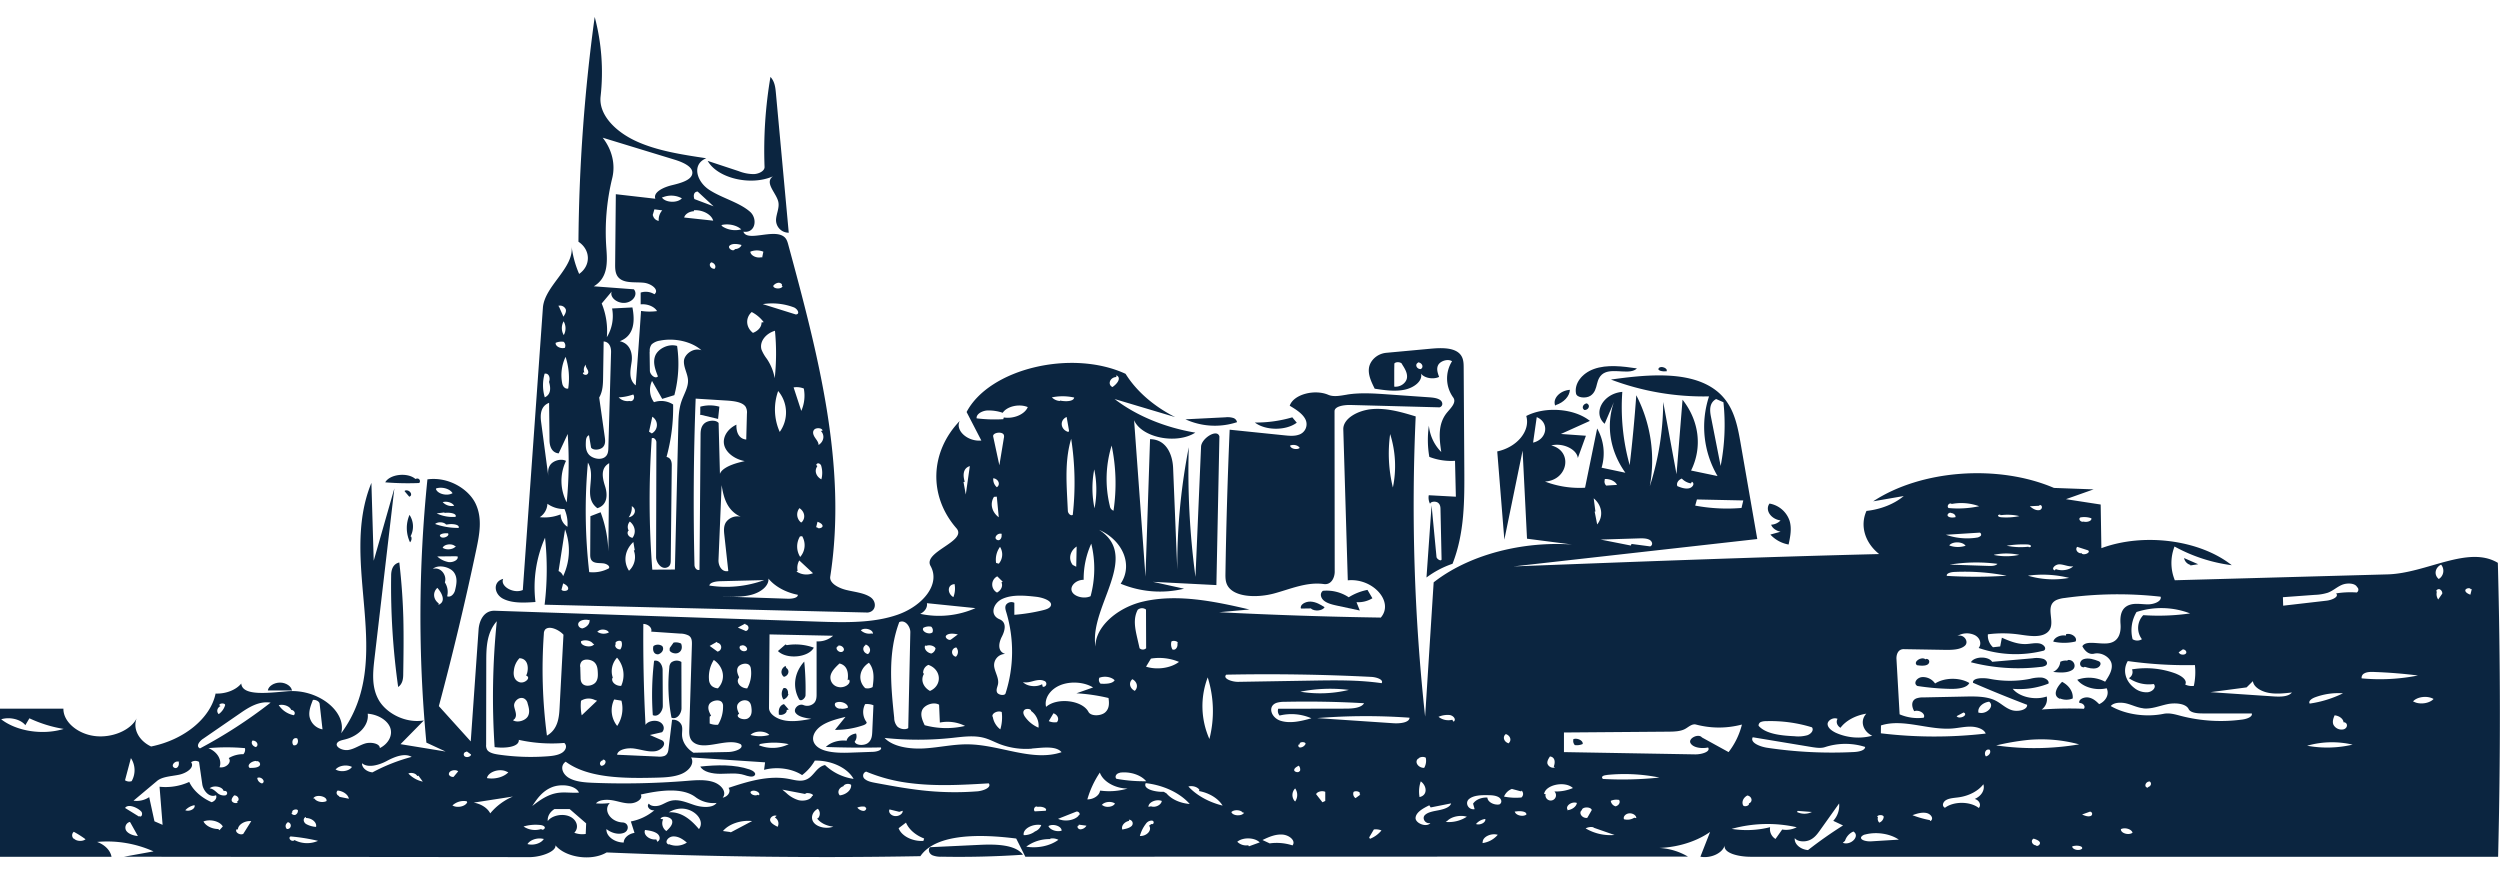 <svg id="Layer_1" data-name="Layer 1" xmlns="http://www.w3.org/2000/svg" viewBox="0 0 1274.96 443.33">
  <defs>
    <style>
      .cls-1 {
        fill: #fff;
      }

      .cls-2 {
        fill: #0b2540;
      }
    </style>
  </defs>
  <title>landscape_3</title>
  <rect class="cls-1" width="1274.96" height="443.33"/>
  <g id="skyline_6">
    <path class="cls-2" d="M851.71,351.11c-1.79.28-4.66-.41-3.71-1.54,1.12-1.61,5.3.27,3.8,1.71Z" transform="translate(-2.08 -161.78)"/>
    <path class="cls-2" d="M811.47,367.62c1.81,0.81.79,3.31-1.33,3.27-1.76-.93-0.69-3.4,1.49-3.43Z" transform="translate(-2.08 -161.78)"/>
    <path class="cls-2" d="M268.7,462.71l10.25-143.95c0.8-11.18,16-20.26,14.63-31.4a51,51,0,0,0,3.85,14.12c6.08-4.26,5.91-12.29-.35-16.42a889.69,889.69,0,0,1,8.29-114.66,110.1,110.1,0,0,1,3,40.61c-1,9.17,7.37,17.8,18.07,22.74s23.42,6.88,35.83,8.74c-7.57,3.07-4.93,11.87,1.49,16.09s15.28,6.35,20.82,11.19c4,3.52,2.8,11.09-3.39,10.16,1.87,5.26,14.67-1.29,20.3,2.28,1.64,1,2.15,2.71,2.57,4.26,15.16,55.87,30.23,112.82,21.43,169.4-0.5,3.24,3.95,5.74,8.2,6.79s9.07,1.45,12.34,3.69,3,7.26-1.39,7.82l-164.82-4a150.11,150.11,0,0,0,.22-34.16,62.36,62.36,0,0,0-4.88,32.78c-5.68.41-11.93,0.72-16.56-1.69s-5.27-8.7.1-10.11c-1.7,3.79,5.32,7.79,10,5.68m57.59-104.43q1.44-18.94,2.71-37.89a28.67,28.67,0,0,0,8.16.08c-1.33-2.31-4.94-3.79-8.35-3.43l0-6a8.29,8.29,0,0,1,7,.84c2.7-2.14-1.47-5.46-5.44-5.87s-8.51.24-11.58-1.62c-2.81-1.71-3-4.74-3-7.4l0.35-36.13,20.15,2.31c-1.21-3.29,4-5.83,8.46-6.9s10-2.57,10.4-6-4.73-5.7-9.12-7.05L309.44,232c4.82,6.19,6.57,13.61,4.87,20.61a115.16,115.16,0,0,0-3,35.72c0.51,6.93,1,15.06-6.4,19.46l20.43,1.53c2.2,2.55-.32,6.48-4.43,6.9s-8-2.86-6.87-5.75l-5.1,6.08a36.88,36.88,0,0,1,2.62,17.19,20.68,20.68,0,0,0,2.68-14.65l10.37-.52c1.21,6.31,1.32,14.28-6.46,17.22,5.44,1.22,6.64,6.42,6.05,10.54s-1.72,8.82,2,11.93m7.17-17.18,0.14,9.78c0,1.86,2.68,4.42,4.1,2.87-1.35-3.44-2.71-7.09-1.36-10.53s6.56-6.33,11.14-5a62.93,62.93,0,0,1-1.4,25.1l-6.2,1.9-5.18-9.14a10.6,10.6,0,0,0,1,10.83,11.27,11.27,0,0,1,9.75,1.17A94.46,94.46,0,0,1,342,394.82c2.25,0.43,2.69,2.57,2.67,4.26l-0.52,48.57c0,1.25-.17,2.7-1.6,3.39-3.17,1.55-5.88-2.42-5.87-5.19l0.15-58.55c0-1.1-1.21-2.67-2.37-2a462.35,462.35,0,0,0,.28,67l11.52-.06L348,379.17c0.1-4.34.21-8.72,1.69-12.92,1.23-3.51,3.42-6.93,3.27-10.55-0.15-3.35-2.31-6.56-2.08-9.9s4.84-6.93,8.93-5.39c-4.92-4.4-13.56-6.42-21.1-4.92a8.11,8.11,0,0,0-4.24,1.86,5,5,0,0,0-1,3.76m44.18,37.23c-0.16,3.1.79,7.21,5,7.6L383,372.77a5.83,5.83,0,0,0-.68-3.56c-1.59-2.37-5.84-2.9-9.46-3.14l-16-1q-1.61,42.39-.61,84.81c0,1.23,1,3,2.56,2.5l0.55-68.6c0-2.1.11-4.36,1.87-6s5.87-2.09,7.33-.28l0.73,28c-1.43-4,5.15-6.77,10.5-8.06l2.09-.51c-5.3-1-9.6-4.38-10.49-8.29s1.68-8.13,6.27-10.3M308.38,423a62.11,62.11,0,0,1,3.95,20L312.76,398c-4.6,2.54-3.41,7.67-2.1,11.76s1.39,9.53-3.92,11.19c-7.76-5.73-.28-15.92-4.84-23.24a274.25,274.25,0,0,0,.67,55.83,17.19,17.19,0,0,0,10-1.9c0.83-1.14-1.1-2.36-2.85-2.56s-3.73,0-5.11-.81-1.54-2.36-1.53-3.69l0.1-19.55,5.19-2m-0.71-58.5,2.84,20.09c0.25,1.77.45,3.71-.93,5.18s-5,1.83-6.06.23l-1.06-6.31c-1.33.64-1.52,2-1.58,3.14-0.11,2.27-.17,4.67,1.42,6.62s5.51,3.07,7.94,1.64c1.85-1.09,2.05-3,2.1-4.77l0.38-13.57,1-35.43c0.06-2.24-.71-5.21-3.78-5.43l-0.28,18.25c-0.05,3.51-.13,7.12-2,10.36M291.1,417.92a209.88,209.88,0,0,0,.5-34.82L287,393c-3.72-.39-4.65-3.92-4.68-6.65l-0.21-19.13c-4.42,1.68-4.55,6.16-4.07,9.77l3.81,28.7c-0.32-2.32-.59-4.79.88-6.86s5.43-3.38,8-2a23.73,23.73,0,0,0,.32,21.08m88.79,7.4c-7.13-3.21-8.78-10.08-9.74-16.13l-1.6,38.24c-0.11,2.61,1.55,6.31,5,5.59l-2-18.22c-0.25-2.25-.47-4.61.81-6.67a7.2,7.2,0,0,1,7.52-2.81M370.77,466l33.07,1.12c2.18,0.07,5.16-.38,5.13-2-6.22-1.22-11.72-4.26-15-8.28,0.35,3.63-3.68,6.86-8.35,8.18s-9.85,1.14-14.85.94m26.5-135.49c-5,1.53-8,5.83-6.81,9.66a20.25,20.25,0,0,0,2.72,4.68,25.77,25.77,0,0,1,4,9.86,119.18,119.18,0,0,0,.12-24.21m1.63,30.73a28,28,0,0,0,.8,20.86,16.94,16.94,0,0,0-.8-20.86m-108.69,70.6-3.3,21.23a4.25,4.25,0,0,1,2.32,2.6,30.48,30.48,0,0,0,1-23.83m-9-13.26a8.58,8.58,0,0,1-3.9,7A21.94,21.94,0,0,0,288,424.09a7.5,7.5,0,0,0,3.46,6.34,18.32,18.32,0,0,0-1.53-9.07,14.27,14.27,0,0,1-8.76-2.73m110.6,39-22.13.55c-2.39.06-5.44,0.51-5.83,2.22a56.55,56.55,0,0,0,28-2.77m-0.24-131.55a18,18,0,0,0-6.13-5.17c-3.32,3-3,7.82.63,10.63,2.69-1,4.48-3.14,4.37-5.31m-99.94,17.58a21.59,21.59,0,0,0-1.65,13.72c0.26,1.21,1.35,2.76,3,2.4a35.05,35.05,0,0,0-1.32-16.12m35.27,98.59-0.72-4.21c-4.4,4.08-5.29,10-2.22,14.66a9.52,9.52,0,0,0,2.45-10.37M356,269.5c-2.4.09-4.59,1.49-5,3.21l14.8,1.6c-0.9-3.18-5.39-5.6-9.85-5.31m50.85,49.48a31.33,31.33,0,0,0-15.72-1.6l16.84,5.27c2.35-.09,1-2.87-1.12-3.68m0,40.86,3.92,12A19.13,19.13,0,0,0,412,359.91a10,10,0,0,0-5.17-.57m-124.68-3c0.59-1.69,0-4.36-2.32-4a21.6,21.6,0,0,0,.08,12.08c3.34-1.54,3-5.1,2.16-7.92m126.19,96.72a9,9,0,0,0,8.44.88l-7-6.49a7.38,7.38,0,0,0-.84,5.25m1.2-17.52a9.92,9.92,0,0,0,.11,10.47,9.07,9.07,0,0,0,1-10.58m10.35-53.78c0.15-1.38-3.05-1.75-4.15-.61s-0.56,2.71.27,4,1.94,2.5,1.88,3.88c2.75-1.74,3.29-5,1.18-7.18M356.18,263.29L366,267l-8.13-7.53c-2.19.12-2.24,2.44-1.6,4M334.49,382.82a4.9,4.9,0,0,0,.25-8.51l-1.66,7.62m6.54-119.48c1.73,2.75,8,3,10.2.47a11.36,11.36,0,0,0-9.74-.52M322.78,432.17c-1.41,1.28-.33,3.53,1.87,3.9,1.94-2.62,1.37-6.1-1.37-8.31a4.14,4.14,0,0,0-.8,4.18m88.69-4.07c1.83-2.16,1.22-5.24-1.38-6.94a5.16,5.16,0,0,0,.87,7.35m8.21-28.67c-1.59,2.18-.64,5.17,2.1,6.63a12.82,12.82,0,0,0,0-6.58,1.93,1.93,0,0,0-1.42-1.58c-0.88-.17-1.68,1-0.79,1.13m-48.19-121.9a12.15,12.15,0,0,0,9.54,1.45c-2.31-2.16-6.6-3.09-10.17-2.19m20.83,16.57,0.61-3a8.79,8.79,0,0,0-6.64,0c0.09,1.93,3.14,3.45,5.65,2.82m-67.3,73.31c2,0.63,3-1.92,1.93-3.31a25.9,25.9,0,0,1-7.43,1.47,6.19,6.19,0,0,0,5.58,1.82m11.9-94.64a3.6,3.6,0,0,0,2.94,2.82,7.3,7.3,0,0,1,1.8-5.38l-4-.51-0.88,3m41.9,17.28c1.62,0,3.14-1,3.4-2.11-2-.55-4.58-0.9-6,0.28s1.61,3.36,2.57,2m-86.59,50a2.64,2.64,0,0,0-.66-2.89,7.42,7.42,0,0,0-4.08.51c-0.34,1.76,2.71,3.31,4.87,2.48m-3.21-21,2.28,5.2c0.76-1.17,1.55-2.44,1.22-3.72a3.15,3.15,0,0,0-3.9-1.77M400.7,307.61c0.73-.68-0.49-1.72-1.66-1.63a3.78,3.78,0,0,0-2.62,1.59c0.15,1.71,4.49,1.78,4.75.08m-111.57,25a7.08,7.08,0,0,0-.08-7,7,7,0,0,0,.06,7m34.69,87.2a8.54,8.54,0,0,1-1.57,5.74c3.17-.51,4.32-4,1.79-5.53m-36,42.09c-0.42,1.21,2.85,1.36,3.28.15s-1-2.34-2.49-3l-0.77,2.9M299.6,351.75c-0.93.58,0.92,1.63,1.85,1s0.71-1.67.25-2.49-1.1-1.7-.75-2.56a3.55,3.55,0,0,0-.85,4m64.84-56.19c-1.77.92-.61,3.42,1.57,3.36,1-1.17.06-3-1.78-3.33m54.1,135.12c0.3,1,2.74.44,2.75-.58s-1.33-1.75-2.58-2.21l-0.72,2.86Z" transform="translate(-2.08 -161.78)"/>
    <path class="cls-2" d="M208.56,412c2.24-.93,4.56,2.28,2.24,3.1l-2.38-2.8Z" transform="translate(-2.08 -161.78)"/>
    <path class="cls-2" d="M689.13,363c6.7-1.05,13.66-.58,20.49-0.1l21.1,1.48c2,0.14,4.25.34,5.76,1.36s1.64,3.17-.24,3.78L691,368.32c-3.53-.1-8.33.64-8.33,3.2l0.09,81.85c0,2.86-1.67,6.81-5.53,6.27-8.74-1.21-17.09,2.56-25.43,4.81s-20,2.06-23.58-3.83c-1.22-2-1.21-4.26-1.18-6.44q0.57-36.64,2.15-73.26l27.92,2.87c2.39,0.25,4.94.48,7.14-.25a5.61,5.61,0,0,0,3.57-7.91c-1.43-2.87-4.74-5-8-6.93,1.91-5.77,12.63-8.59,19.67-5.57,2.84,1.22,6.41.4,9.63-.11M660,389c0.14,1.59,3.45,2.41,4.9,1.22-0.66-1.29-3-1.94-4.7-1.27Z" transform="translate(-2.08 -161.78)"/>
    <path class="cls-2" d="M804.35,538.77c2.15-.83,5.19.69,4.88,2.44a7.49,7.49,0,0,1-4,.56,3,3,0,0,1-.73-2.89Z" transform="translate(-2.08 -161.78)"/>
    <path class="cls-2" d="M744.18,396.78a30.8,30.8,0,0,1-13.17-2,51,51,0,0,1-.22-15.91,22.13,22.13,0,0,0,6.31,13.42c-1-6.83-1.9-14.21,2.94-20.11,2-2.4,4.93-5.15,3.19-7.65A16.53,16.53,0,0,1,742.6,346c-2.17-1.39-5.89-.12-7,1.83S735.28,352,736,354c-3,1.43-7.52.61-9.22-1.67,0.93,3.67-3.44,7.16-8.38,8.19s-10.21.26-15.24-.51c-1.7-3.41-3.43-7-2.93-10.57s3.93-7.28,8.89-7.74l22.41-2.07c5.18-.48,11.34-0.7,14.64,2.24,2.23,2,2.35,4.75,2.36,7.3l0.32,51.52c0.1,16.33.16,32.91-6,48.61a47.56,47.56,0,0,0-13.29,7l2.6-36.8,2.51,26.28c0.11,1.14,2.39,2.45,2.59,1.31l-0.55-25.47c0-1.23-.12-2.59-1.31-3.47s-3.82-.62-4,0.6a6.85,6.85,0,0,1-.67-4.41l13.82,0.75-0.43-18.28m-31-46.16,0,8.32c3.27,0.34,6.12-2,6.48-4.41s-1-4.7-2.42-6.88c-0.24-1.27-3.12-1.64-4-.5l-0.06,3.48m12.18-3.92c-1.81.81-.79,3.31,1.33,3.27,1.76-.93.69-3.4-1.49-3.43Z" transform="translate(-2.08 -161.78)"/>
    <path class="cls-2" d="M403.08,502.41c1.94,1.24,1.21,4-1.22,4.57-2-1.57-1.57-4.38.82-5.61Z" transform="translate(-2.08 -161.78)"/>
    <path class="cls-2" d="M378.8,249.06a21.14,21.14,0,0,0,7.79,1.51c2.71-.15,5.48-1.68,5.4-3.65A224.13,224.13,0,0,1,395,201c2.18,2.37,2.51,5.36,2.77,8.2l1.95,21.15,4.61,50.11a6.43,6.43,0,0,1-6.48-6.75c0.19-3.07,1.87-6.13,1.12-9.16-1.12-4.52-7.16-9.58-2.72-12.84-11.31,5-28.23,1-33.27-7.88Z" transform="translate(-2.08 -161.78)"/>
    <path class="cls-2" d="M404.21,515.65a4,4,0,0,1-2.59,2.87,5.2,5.2,0,0,1,0-5.77c1.71-.61,2.62,1.52,2.28,2.88Z" transform="translate(-2.08 -161.78)"/>
    <path class="cls-2" d="M207.72,505.39c0,2.4-.23,5.07-2.58,6.75a367.46,367.46,0,0,1-3.58-56.83c0-2.62.72-5.88,4.16-6.68q1.65,14.05,2.05,28.16C208,486.33,207.88,495.86,207.72,505.39Z" transform="translate(-2.08 -161.78)"/>
    <path class="cls-2" d="M337.63,495.48c-2.41,0-2.79-2.5-2.3-4.22a3.89,3.89,0,0,1,4.48,0c1.11,1.48.07,3.59-2.09,4.22Z" transform="translate(-2.08 -161.78)"/>
    <path class="cls-2" d="M805.83,362.49c-1-5,2.89-10.27,9.11-12.52,6.68-2.41,14.63-1.39,21.94-.31-3.3,3.4-11.35,0-16.26,2.13-2.63,1.15-3.55,3.56-4.09,5.75s-1.08,4.59-3.35,6.08S806.27,364.69,805.83,362.49Z" transform="translate(-2.08 -161.78)"/>
    <path class="cls-2" d="M1119.18,449.87a4.47,4.47,0,0,1-3.26-3.49l7.2,3.15-4,.62v-0.28Z" transform="translate(-2.08 -161.78)"/>
    <path class="cls-2" d="M523.76,597.68c-13.82.92-27.72,1.26-41.59,1a11.15,11.15,0,0,1-4.52-.7c-1.8-.86-2.4-2.8-1.29-4.14l26-1.23C510.33,592.26,520.07,592.58,523.76,597.68Z" transform="translate(-2.08 -161.78)"/>
    <path class="cls-2" d="M984.54,497.78c1.79,0.14,1.89,2.26.41,3s-3.47.51-5.23,0.25c-2.22-1.65,2.2-4.7,4.36-3Z" transform="translate(-2.08 -161.78)"/>
    <path class="cls-2" d="M689.91,466.38a28.11,28.11,0,0,1,9.56-3.77l2.52,4.27a14,14,0,0,1-8.12,2l1.7,4.26-11.1-2.38c-2.53-.54-5.19-1.13-7-2.5s-2.52-3.78-.72-5.18A20.4,20.4,0,0,1,689.91,466.38Z" transform="translate(-2.08 -161.78)"/>
    <path class="cls-2" d="M403.27,523.86c0.4,1.51-2.07,3-4,2.38-0.23-2,0-4.64,2.62-5.4l2.44,2.82Z" transform="translate(-2.08 -161.78)"/>
    <path class="cls-2" d="M910.13,427.19c-5-.69-8.05-5.35-5.63-8.6a13.17,13.17,0,0,1,10.25,8.82c1.18,4,.34,8.06-0.51,12.07a16.72,16.72,0,0,1-9.31-5.08l5.22-1.45c-2.33-.46-4.24-1.88-4.81-3.58A7.09,7.09,0,0,0,910.13,427.19Z" transform="translate(-2.08 -161.78)"/>
    <path class="cls-2" d="M343.45,492.5l2.13-3a5.89,5.89,0,0,1,3.86.51c0.66,1.65.52,3.73-1.43,4.7s-5.4-.64-4.21-2.13Z" transform="translate(-2.08 -161.78)"/>
    <path class="cls-2" d="M1007.22,499.52c1.71-3.07,8.88-3.22,10.83-.23l20.76-1.8a12.25,12.25,0,0,1,5.38.33c1.61,0.63,2.5,2.37,1.23,3.32a5.38,5.38,0,0,1-2.51.74A96.42,96.42,0,0,1,1007.22,499.52Z" transform="translate(-2.08 -161.78)"/>
    <path class="cls-2" d="M150.21,513.89l-11.54,0c0.32-2.2,3.17-4,6.22-4s5.85,1.91,6.1,4.11Z" transform="translate(-2.08 -161.78)"/>
    <path class="cls-2" d="M344.53,527.79a88.36,88.36,0,0,1-1.11-25.59,3.93,3.93,0,0,1,.9-2.5,4.55,4.55,0,0,1,5.26-.33L349.64,523C349.64,525.43,347.52,528.93,344.53,527.79Z" transform="translate(-2.08 -161.78)"/>
    <path class="cls-2" d="M1064.79,502.11c-2.66-.12-2.45-3.45,0-4.21s5.22,0.16,7.57,1.07c1.82,0.75.86,3-1.1,3.54s-4.12-.09-6-0.68Z" transform="translate(-2.08 -161.78)"/>
    <path class="cls-2" d="M340,503.29l0.1,18.54c0,2.43-2.22,5.91-5.1,4.66a147,147,0,0,1,.66-27.71C338.44,498.12,339.95,501.13,340,503.29Z" transform="translate(-2.08 -161.78)"/>
    <path class="cls-2" d="M1055.77,485.19c2.81-.72,6,1.77,4.8,3.75a25.45,25.45,0,0,1-11.34.06c0.41-2.08,3.63-3.62,6.43-3.07Z" transform="translate(-2.08 -161.78)"/>
    <path class="cls-2" d="M386.93,557.23c-1.07,1.18-3.52.35-5.29-.22-3.74-1.2-8-.62-12.11-0.6s-8.85-.93-10.3-3.7c8.47-.9,17.48-1.13,25.23,1.51C386.12,554.79,387.95,556.12,386.93,557.23Z" transform="translate(-2.08 -161.78)"/>
    <path class="cls-2" d="M670.7,472.06l-5.15.08c-0.77-1.91,2.28-3.71,5-3.55s5,1.55,7.06,2.87c-1.11,1.89-5.27,2.26-7,.63Z" transform="translate(-2.08 -161.78)"/>
    <path class="cls-2" d="M1006.4,510.1c-1.2,2.54-5.79,3.05-9.49,3a130,130,0,0,1-17-1.48c-2.27-1.26-.42-4.28,2.41-4.53a7.43,7.43,0,0,1,6.62,3.27C993.68,507.27,1001.53,507.16,1006.4,510.1Z" transform="translate(-2.08 -161.78)"/>
    <path class="cls-2" d="M795.23,368.7c-1.53-3.56,2.35-7.78,7.47-8.12-0.15,3.3-3.08,6.46-7.24,7.8Z" transform="translate(-2.08 -161.78)"/>
    <path class="cls-2" d="M663.41,377.35c-5.55,4.14-15.9,4.09-21.38-.09a65.56,65.56,0,0,0,19.1-2.65Z" transform="translate(-2.08 -161.78)"/>
    <path class="cls-2" d="M211.8,435.46a2.85,2.85,0,0,1-.61,2.9,17,17,0,0,1-.27-14,10.74,10.74,0,0,1,.5,11Z" transform="translate(-2.08 -161.78)"/>
    <path class="cls-2" d="M412.23,499.17a142.32,142.32,0,0,1,.66,17.14c0,1.44-2.13,3.4-3.21,2.19C406.11,512.27,407.1,504.78,412.23,499.17Z" transform="translate(-2.08 -161.78)"/>
    <path class="cls-2" d="M359.21,372.7v-3.51a18.12,18.12,0,0,1,9.74,0l-0.66,6.24L359,373.21Z" transform="translate(-2.08 -161.78)"/>
    <path class="cls-2" d="M627,374.6a10,10,0,0,1,4,.33,2.81,2.81,0,0,1,1.94,2.15,36.11,36.11,0,0,1-26.31-1.46Z" transform="translate(-2.08 -161.78)"/>
    <path class="cls-2" d="M1056.35,498.44c3.26-.74,5.07,3.36,2.56,5s-6.41,1.41-9.78,1a6.12,6.12,0,0,0,3.66-5.15,6.18,6.18,0,0,1,3.88-.53Z" transform="translate(-2.08 -161.78)"/>
    <path class="cls-2" d="M403.3,490.8a27.5,27.5,0,0,1,13.81,1.27c-2.72,5.07-13.88,6.13-18.3,1.73l3.89-3.38Z" transform="translate(-2.08 -161.78)"/>
    <path class="cls-2" d="M214.33,405.93a1.36,1.36,0,0,1,1.54,2.18,140.73,140.73,0,0,1-17.33-.35c2.36-4.19,11.4-5.2,15.39-1.72Z" transform="translate(-2.08 -161.78)"/>
    <path class="cls-2" d="M1052.66,518.19c-4.06-1.55-1.73-6,1.06-8.68,3.64,1.9,5.76,5.24,5.4,8.48a8.55,8.55,0,0,1-6.46,0v0.22Z" transform="translate(-2.08 -161.78)"/>
    <path class="cls-2" d="M823.62,355.35c17.9-2.54,38.88-4.49,52.21,4.54,9.81,6.64,12,17.13,13.73,26.79l8.7,50L773.91,450.65c62.15-2.39,124.3-4.78,186.51-6.31-7.3-5.79-9.87-14.51-6.46-22,7.31-.8,14.19-3.54,19-7.59l-15.58,2.69c24.5-16.11,63.71-19,92.19-6.83l20.21,0.74-14.11,5,17.72,2.73,0.36,22.26c21.53-8,50.17-4.27,66.49,8.69a82.27,82.27,0,0,1-29.19-9.54,23.29,23.29,0,0,0,.15,17.21l108.57-3c19.75-.55,40.95-15,56.17-5.88q2,74.94.14,149.9l-381.29,0c-6,0-14.24-1.85-13.1-6.1-0.74,4.06-7,7.1-12.43,6.06l4.95-12.63c-7.82,5.51-18.84,8.54-29.73,8.19a32.26,32.26,0,0,1,18.41,4.38l-337.9.08-4.66-9.28c-17.82-2.26-40.79-2.78-48.88,9q-80,1.46-160-1.91c-8.49,5.05-23.39,2.13-27.22-5.34,4.5,3.73-5.23,7.74-12.06,7.73l-206.88-.2,15.09-2.73a57.79,57.79,0,0,0-28.8-4.82c4,1.44,6.84,4.39,7.37,7.6H2.08V523.19l32.34,0c-0.12,6.55,7,12.78,15.85,13.94s18.52-2.9,21.54-9.07c-2.17,5.26,1,11.44,7.33,14.42,16.85-3.39,30.3-14.41,32.89-27,5.21,0.22,10.48-1.85,13.09-5.13,0.51,6.7,14.51,4.68,23.7,3.95,15.47-1.22,30.17,10.33,27.26,21.42,28.16-38.05-1.58-86.28,15.41-127.67l1.18,39.7,10.53-36.9-10.12,86.64c-0.83,7.14-1.61,14.59,2.11,21.22s13.43,12.09,23.05,10.48l-11.9,12.1,23,3.76-9.81-4.55a685.55,685.55,0,0,1,.53-134.25c10.68-1.48,21,4.91,24.56,12.37s2,15.62.36,23.42q-8.45,40.06-19.09,79.85l16.26,18,4-57.08c0.3-4.2,2.5-9.76,8.3-9.56l164.63,5.54c13.92,0.47,28.52.84,41-3.6s21.82-15.41,16.56-24.78c-4.06-7.25,19-12.61,13.21-19.22-14.28-16.34-13.58-38.89,1.7-54.75-2.52,4.79,4,10.7,11,10l-7.52-14.54c11.6-22.09,53.61-32.18,81.08-19.47,5.5,8.82,14.34,16.53,25.29,22.07l-30.89-9.22c11,8.46,25.53,14.5,41.16,17.13-9.61,6.16-27.4,2.56-31.22-6.33l5.81,79.78,2.33-70.12c8.65,0.11,11.5,8.38,11.76,14.66l2.12,51.86a314.81,314.81,0,0,1,5.87-62.41A403.27,403.27,0,0,0,611.75,456l2.85-66.43c0.18-4.25,8.29-9.38,9.36-5.19l-1.54,75.78-32.33-1.65,15.85,3.5a52.16,52.16,0,0,1-32.35-2.55c6.38-9.39,1.3-22-11-27.48,24.46,15.65-13.65,46.79,1.61,67.7-10-11.24,3.4-27.13,21-31.15s36.52,0,54.08,4.08L623.83,474q41.16,2.1,82.43,2.74c6.92-8-4-20.27-16.83-19l-2.29-77c-0.16-5.51,7.46-9.8,15-10.35s14.92,1.63,21.92,3.76a997.14,997.14,0,0,0,4.81,153.09l4.35-68.47c20.67-16.23,54.06-23.28,83.5-17.64l-35.89-4.62-2.25-44.91L769.27,437l-3.62-45c10.18-2.18,17-10.54,14.8-18.07,9.66-5,24.46-3.91,32.45,2.5l-14.79,6.67L810.87,384l-4.12,11.38c-0.48-4.51-7.68-7.92-13.56-6.43,11.21,2.83,8.63,17.69-3.19,18.42a49.49,49.49,0,0,0,20.43,3.14l6.17-30.21a25.57,25.57,0,0,1,2.26,20L831,402.87c-7.84-11-10-24.06-5.84-36.06l-4.73,11.09c-6.29-5.49-.79-15.45,9-16.27A110,110,0,0,0,833.19,399q2.1-17.8,3.36-35.65a72.31,72.31,0,0,1,6.9,46.42,141.36,141.36,0,0,0,6.83-43l6.8,36.85,3.07-38c8.53,10.83,10.16,24.38,4.35,36.12L878,404.56a49.64,49.64,0,0,1-4.34-40.63,134,134,0,0,1-50-8.57M1076.35,512.8c-5.53,1.3-12.15-.63-14.9-4.35a17.55,17.55,0,0,1,14.21,1c1.91-2.86,3.88-5.94,3.31-9.09s-4.86-6.16-9-5.2c-2.8.64-4.93-1.81-5.92-3.82,2-3.37,9.27-.54,14.09-1.66s5.66-5.83,5.38-9.54,0-8.33,4.63-9.89c2.89-1,6.27-.24,9.46-0.26s7-1.64,6.37-3.9a196.24,196.24,0,0,0-49,.66,14.4,14.4,0,0,0-4.09,1c-6.93,3.28.82,12.53-5,16.79-3.53,2.59-9.41,1.47-14.33.79a59.31,59.31,0,0,0-15.69-.06,8.06,8.06,0,0,0,2.6,6.6l3.68-.41L1023,487c3.83,1.68,8,3.43,12.45,3.23,2.24-.1,4.49-0.69,6.67-0.3s3.93,2.47,2.36,3.63a57.94,57.94,0,0,1-33.31-1.32c1.61-2.09.79-5-1.83-6.47a9.37,9.37,0,0,0-9.08.38c3.22-1.27,6.18,2.86,3.88,4.93s-6.51,2.18-10.17,2.12l-21-.36c-3-.05-3.85,2.9-3.72,5.06l1.6,28.18a23.63,23.63,0,0,0,12.28,1.72c1.21-1.92-2.26-4.29-4.83-3.31-1.28-2.23-1.76-5.37,1.14-6.55a10.14,10.14,0,0,1,3.55-.49l21.28-.44c5.29-.11,11-0.14,15.37,2,2.94,1.44,5,3.75,8.23,4.87s8.29-.09,8-2.66q-14-5.34-27.59-11.24c-0.35-2.56,5.11-2.65,8.54-2a53.59,53.59,0,0,0,20.57,0,18.55,18.55,0,0,1,6-.64c2,0.26,3.89,1.64,3.38,3.06a40.18,40.18,0,0,1-18.24,2.65c3.32,4.19,11.33,6,17.34,3.93a6.54,6.54,0,0,1-2.56,6.65,189.57,189.57,0,0,1,21.49-.38c1.06-1.14-.32-3-2.22-2.94-0.77-1.68,2.22-3.23,4.6-2.81s4,1.95,5.44,3.39c3.59-1.64,5.27-5.19,3.82-8.09m-742.8,23.88,5.94,2.6c2.89,1.59,0,5.23-3.56,5.64s-7.06-.92-10.62-1.4-8.25.54-8.62,3.16l20.75,0.94a7.92,7.92,0,0,0,3.42-.34c1.57-.68,1.9-2.21,2.06-3.53l1.81-14.89a4.65,4.65,0,0,1,4.88,2.78c0.58,1.6.17,3.29,0.21,4.95,0.09,3.43,2.25,6.81,5.8,9.07l17.78-.37c3.42-.07,8.23-1.84,6.39-3.93-6.81-3.61-18.35,3.49-24.14-1-2.15-1.66-2.21-4.19-2.14-6.47l1.35-43.59c0-1.57,0-3.37-1.67-4.4a9.6,9.6,0,0,0-4.36-1l-14.75-1c0.67-1.8-1.42-3.86-4-3.93q-0.22,25.76,1.11,51.51c1.05-1.88,4.66-2.69,7-1.63s3.05,3.69,1.43,5.34l-6.14,1.41m556.79-5.3a45.7,45.7,0,0,1-23.3,0c-2-.55-3.73,1.14-5.42,2.12-2.38,1.39-5.69,1.47-8.74,1.5l-53.23.42,0,10,66.88,1.16c3.31,0.06,8.06-1.35,6.63-3.51-3.37.71-7.79,0.08-9-2.3s4.12-5,5.87-2.82l13.58,7.47a37.82,37.82,0,0,0,6.79-14M437.4,559c-3.12-5.64-11.41-9.54-19.78-9.31a24.65,24.65,0,0,1-6.48,7.38c-5.14-3.37-12.92-4.44-19.4-2.67l0.52-3.84-37.73-2.49c1.86,3-.92,6.73-4.89,8.39s-8.77,1.82-13.36,1.93c-16.17.4-34.39,0.23-45.71-8.16-3.17,2.21-1.72,6.38,1.76,8.34s8.15,2.27,12.54,2.44a399.74,399.74,0,0,0,47.54-1c4.51-.36,9.28-0.77,13.42.57s7.11,5.19,4.8,8c2.76-.53,4.33-3.13,3-5,9.66-3.21,20.29-6.5,30.58-4.59,2.66,0.49,5.44,1.33,8,.69,4.86-1.19,5.72-6.63,10.61-7.74A26.65,26.65,0,0,0,437.4,559m-10.56-73-32.31-.68-0.27,37.47c0,3.22,4.1,5.82,8.45,6.49s8.84-.12,13.14-0.91c-3.07-.42-6.53-1-8-3s1.57-5.18,4.18-3.93a5,5,0,0,0,5.39-1.3c1.08-1.32,1.11-2.94,1.11-4.48l0-26.8a11.53,11.53,0,0,0,8.38-2.83M280,483a3.34,3.34,0,0,0-.56,1.93,257.48,257.48,0,0,0,1.57,52c5.45-3.14,6.16-8.84,6.43-13.88l2-37.57c-2.18-2.49-7.45-5-9.47-2.48m1.16,64.5c2.63-.19,5.39-0.52,7.43-1.74s3-3.61,1.29-5.09a77.75,77.75,0,0,1-23.18-1.57c0.26,3.75-7.27,4.42-12.34,3.69a386.55,386.55,0,0,1,1.1-64.19c-5.15,5.89-5.34,13.29-5.36,20.27L250,541.57a4.44,4.44,0,0,0,.55,2.64c1,1.52,3.59,2.08,5.89,2.41a114.49,114.49,0,0,0,24.78.87m179.46-68.43c-5.92,15.8-4.27,32.51-2.57,48.84a6.69,6.69,0,0,0,1.62,4.41c1.26,1.24,4,1.84,5.54.79l1.06-48.9c0.06-2.72-2.51-6.63-5.65-5.15M344.19,570.17c4-1,8.12.89,12,2.17s9.39,1.63,11.35-1.08A15.26,15.26,0,0,1,357,568.46c-6.73-5.32-18.62-3.61-28.13-1.48,1.21,2.11-2,4.34-5.18,4.49s-6.1-1-9.14-1.53-6.88-.39-8.54,1.55a33.11,33.11,0,0,0,7.08-.18c-3.6,3.6.33,9.63,6.45,9.9,3.31,0.14,3.61,4.22.66,5.33s-6.65-.13-8.83-1.95c-0.34,3.5,4,6.86,8.8,6.87,0-2.29,2.42-4.45,5.5-4.93l-1.87-5.82a26.17,26.17,0,0,0,12-5.71c-2.32.33-4.28-2.06-2.79-3.39,0.86,1.42,3.68,1.53,5.62.88s3.52-1.82,5.54-2.31m193.62-99.11c1.65-2.56-3.44-4.51-7.29-4.94-5.77-.64-12.08-1.22-17.08,1s-6.7,8.36-1.62,10.45c3.92,1.62,2.77,5.87,1.19,8.93s-2.39,7.43,1.72,8.78a5.71,5.71,0,0,0-5.57,6.7c0.52,2.93,2.46,5.77,1.91,8.69-0.27,1.42-1.11,2.87-.48,4.22s3.89,1.87,4.33.48a69.68,69.68,0,0,0,.34-41.46c-0.37-1.23-.77-2.56-0.08-3.72a3.36,3.36,0,0,1,4.22-1v6.12A90.76,90.76,0,0,0,533.9,473c1.55-.37,3.22-0.88,3.91-1.95M447.5,521.44a8.75,8.75,0,0,0-4.22-.56,8.59,8.59,0,0,0,.66,9.07c0.47,0.67-.6,1.35-1.54,1.68A42.85,42.85,0,0,1,427.89,534l5.38-6.63c-4.37,1.09-8.88,2.24-12.28,4.52s-5.41,6-3.54,9.07c2.72,4.47,11.07,4.91,17.79,4.67l12.09-.43c2-.07,4.7-0.9,4-2.24q-14,.28-28.07-0.24c2.34-2.37,6.61-3.66,10.58-3.19,0.31-1.79,2.36-3.36,4.81-3.67a4.24,4.24,0,0,1-.71,4.16c0.61,2,4.86,2.15,6.78.67s2.11-3.7,2.2-5.73l0.6-13.46m80.79,22.09a37.78,37.78,0,0,1-16.41-2.34c-2.72-1.07-5.22-2.46-8.13-3.22-5.15-1.33-10.82-.5-16.23.08a163,163,0,0,1-34.35,0c4.25,4.54,12.8,5.79,20.33,5.34s14.91-2.2,22.47-2.07c16.24,0.27,32.76,9,47.47,4-2.83-3.37-9.73-2.28-15.15-1.86M85,582.44L83.45,563a29,29,0,0,0,15.13-2.45c2,4.26,6.12,8,11.42,10.34,1.81-.57,2.84-2.19,2.25-3.56-3.58,1.5-6.57-2.55-7-5.53l-1.66-11.47a3.76,3.76,0,0,0-4.05.17c1.92,2.63-2.18,5.54-6.12,6.37s-8.57.93-11.25,3.18l-12,10.07a11.49,11.49,0,0,0,8-1.81l2.68,12.32L85,582.44M1095.16,523c-3-.31-5.59-1.67-8.44-2.42s-6.67-.63-8.19,1.28c7.47,4.3,17.84,5.82,27,3.95,2.92-.59,6,0.33,8.81,1.08a81.26,81.26,0,0,0,31.35,1.84c2.36-.32,5.3-1.41,4.77-3.11l-25.19,0c-2.71,0-6.07-.33-7-2.19-1.37-2.91-6.88-3.39-10.95-2.52s-8,2.57-12.23,2.14M551,515.37l8.53-3c-4.56-2.81-11.58-3.29-16.77-1.14s-8.21,6.78-7.2,11.05c5.6-4.95,18.47-3.43,21.62,2.55,1.24,2.36,6.44,2.17,8.59.19s2-4.76,1.63-7.27a92.89,92.89,0,0,0-16.39-2.4m410.33,16.4-0.05,4a228,228,0,0,0,53.46.14c-0.79-2.24-4.27-3.45-7.45-3.53s-6.28.67-9.44,0.93c-12.29,1-25.23-5.21-36.52-1.54m-771.74-6c0.8,5.55-4.2,11.27-11.47,13.1-1.46.37-3.14,0.67-3.95,1.63-1.7,2,2.41,4.29,5.57,3.77s5.55-2.39,8.53-3.29,7.58,0,7.5,2.34c4.44-2.23,6.66-6.54,5.33-10.33s-6.14-6.8-11.51-7.21m444-16.25,37.34-.63c12-.2,24-0.39,35.76,1.31,1.15-1.8-2.6-3.08-5.33-3.21q-36.89-1.86-73.92-1.13c-2,1.93,2.81,3.72,6.15,3.66M1112,505.45c2.82,1.12,5.73,3.3,4.5,5.45a8,8,0,0,0,4.4.68,33,33,0,0,0,.55-10.62,213.75,213.75,0,0,1-34.23-2.05c-2.73,4.52-1.34,10.18,3.36,13.75a9.75,9.75,0,0,0,6.86,2.15c2.56-.32,4.53-2.67,3-4.19a17.87,17.87,0,0,1-12.67-3,3.52,3.52,0,0,0,1.6-4.47,43.48,43.48,0,0,1,22.64,2.27M688.45,523.17c3.55,0,7.9-.37,9.28-2.75-13.46-.8-27-1-40.48-0.73a14,14,0,0,0-4,.48c-4.93,1.61-3,7.65,1.93,9.2s10.65,0.14,15.7-1.27a25.42,25.42,0,0,0-16.23-1.4,3.6,3.6,0,0,1-.7-3.46l34.47-.07m-188.08,42.2c3.26-.25,7.59-2,6-4.09-13.36.79-26.89,1.57-40.09-.12a84,84,0,0,1-22.43-5.87,2.15,2.15,0,0,0-.64,3.83c1.33,1.14,3.46,1.57,5.46,1.94,9,1.67,18.11,3.35,27.38,4.16a148.91,148.91,0,0,0,24.28.14m395.7-27.65c-1.66,2.65,3.34,4.81,7.27,5.41a222.65,222.65,0,0,0,44.36,2.18c2.46-.12,5.63-0.82,5.64-2.6a33.47,33.47,0,0,0-20.43.08c-2.06.7-4.48,0.34-6.7,0l-30.13-5m-790.38.76c-1.95,1.34-3.81,3.85-1.55,4.91a245.71,245.71,0,0,0,36-23.34c-5.61-.91-10.82,2.18-15,5.06l-19.43,13.38M877.3,365.27c-3.57,1.94-3.3,5.82-2.67,9l4.95,25.15A108.86,108.86,0,0,0,881,366.91l-3.74-1.64m-319,100.56a53.63,53.63,0,0,0,.35-26.8,43.42,43.42,0,0,0-3.88,18.44c-3.91,0-7.15,3.19-6,5.91s6.28,4,9.53,2.45m367.92,66.88a71.81,71.81,0,0,0-23.54-3.15,6.83,6.83,0,0,0-2.39.37,1.89,1.89,0,0,0-1.31,2c3.66,4.18,11.47,5,18.27,5.31a17.26,17.26,0,0,0,6.57-.5c2-.71,3.42-2.56,2.4-4M1204,463.94a1.68,1.68,0,0,0,.16-2.76c-1-2.08-5.15-2.23-7.76-1.12s-4.49,3-7.19,4a24.62,24.62,0,0,1-6.61,1.09l-16.27,1.19,0.13,4.33,22.16-2.56c2.8-.32,6.51-2,4.83-3.7a45.7,45.7,0,0,1,10.55-.47m-263.31,69c-1.77-1.07-2.4-3-1.49-4.56-2.2-1-5.14.85-5.07,2.71s2.07,3.38,4.21,4.41A27.89,27.89,0,0,0,956.88,537c-4.89-2.35-6.35-7.74-3-11.26-5.53.87-10.47,3.56-13.16,7.17M937,580.4a11.4,11.4,0,0,0,3-8.87l-9.83,13.8c-1.32,1.85-2.75,3.8-5.21,4.88s-6.25.86-7.56-1c-0.44,2.88,2.77,5.78,6.74,6.1A217.32,217.32,0,0,1,942,582.75l-5-2.36m125.4-39a74,74,0,0,0-25.89-2.27,128.37,128.37,0,0,0-16.41,2.81,137.92,137.92,0,0,0,42.29-.53m-581-11.07L481,521.17c-2.86-1.66-7.46.15-8.59,2.67s0.05,5.26,1.23,7.78a42,42,0,0,0,20.6.37,20,20,0,0,0-12.88-1.71m65-114.05,0.31,6.14c0.06,1.12,1.32,2.68,2.5,2a147,147,0,0,0-.81-38.81c-3,10-2.51,20.44-2,30.71m548.75,59.23a114.18,114.18,0,0,0,23.9-.88,41,41,0,0,0-27.34-.72,18.31,18.31,0,0,0-2,13.87,4.48,4.48,0,0,0,4.76,0,9.44,9.44,0,0,1,.65-12.23M618,507.24a41.25,41.25,0,0,0,.86,31.42,57.38,57.38,0,0,0-.86-31.42M673.8,528l38.93,2.62c3.4,0.23,8.13-.34,8.18-2.82a310,310,0,0,0-47.11.2M499.57,471.92l-24.78-2.53c0.38,2.08-1,4.28-3.41,5.44a45.92,45.92,0,0,0,28.18-2.91M569,389a57.88,57.88,0,0,0-.91,30.85,2.86,2.86,0,0,0,1.86,2.37A94.42,94.42,0,0,0,569,389M15,531.61c-2.32-3-8-4.38-12.32-3,7.9,6.13,21.24,8.19,31.89,4.91a66.25,66.25,0,0,1-17.49-5.42L15,531.61M514,374.68c5.11,0.82,10.79-1.65,12.22-5.29-4.34-1.84-10.65-.4-12.77,2.91a22,22,0,0,0-8.14-1.17c-2.77.29-5.46,2-5.16,4a75.88,75.88,0,0,0,13.58.43m634.06,136.78-18.41,2.43,32.21,2.17c3.42,0.23,7.62.19,9.33-2-4,.45-8.13.9-12,0.15s-7.57-3-7.89-5.94l-3.2,3.17M298,501.92l0.16,5.35c0,1.38.21,2.95,1.72,3.78,1.89,1,4.84.16,6-1.33s1.15-3.32,1.07-5-0.23-3.71-1.71-5.15-4.82-2-6.38-.6a3.55,3.55,0,0,0-.89,3M866.6,419.63a88.21,88.21,0,0,0,23.62,1.2l0.91-3.83-23.64-.5-0.88,3.12M583.25,492.38a2.43,2.43,0,0,0,3.34,0l-0.07-19.74a3.37,3.37,0,0,0-4.21.12c-2.42,4.51-1.36,9.56-.27,14.33l1.21,5.29M127,543.32a106.16,106.16,0,0,0-18.66,0c4.61,1.82,7.1,6.08,5.7,9.76,3.29,0.58,6.46-2.58,4.69-4.68a14.24,14.24,0,0,1,7.48-2,3.45,3.45,0,0,0,.79-3.06M563.42,565a33.56,33.56,0,0,0,13.7-1.06c-6.47-.09-12.56-3.61-14.14-8.17a48.36,48.36,0,0,0-6.37,13.69c3.25,0,6.22-2.07,6.46-4.43m347.87,19.79a11.81,11.81,0,0,0,7.45-1.16,68.26,68.26,0,0,0-33.2.84,48.83,48.83,0,0,0,19.62-.87,5.85,5.85,0,0,0,2.75,6l3.38-4.78M473.36,505.33c-1.92,3-.59,6.85,3,8.82,6.38-2.8,5.89-10.9-.8-13.29a4.31,4.31,0,0,0-2.68,4.31m536.27,64.06c3.45-1.47,5.33-4.66,4.41-7.49-2.54,3.37-7.19,5.86-12.37,6.63-2.18.32-4.54,0.38-6.38,1.29s-2.65,3.14-.84,4.08c4.45-3.39,12.91-3.34,17.28.11,1.34-1.57.27-3.95-2.1-4.63M292.62,574.4h-7.79c-2.36,1.49-3.66,3.83-3.39,6.1,2-2.83,7.48-4,11.2-2.32s4.87,5.72,2.32,8.29a11.29,11.29,0,0,0,5.83.61l0.22-5.4-8.39-7.27m141.74-65.74c0.49-3.26.15-7.52-4.16-8.52-2,1.87-4,3.84-4.53,6.15a4.92,4.92,0,0,0,3.88,5.83c3.06,0.77,6.94-1.69,5.52-3.8m-71.42-.09a4.76,4.76,0,0,0,1.48,3.42,5.33,5.33,0,0,0,3.09,1.15c4.11-4.35,3.17-10.83-2.11-14.47a16.18,16.18,0,0,0-2.46,9.9m849.24-3.77c-1.73-.06-3.61-0.07-5,0.7a2.48,2.48,0,0,0-1.42,2.56,99.23,99.23,0,0,0,28.71-1.46c-7.38-.93-14.83-1.53-22.31-1.79M229,458.89a8.83,8.83,0,0,1,1.12,7c2,0.71,3.58-1.37,4-2.94,0.76-3.11,1.47-6.48-.55-9.28s-8-4.2-10.76-1.77c4.32-1.18,7.26,3.56,6.15,6.81m41.93,46.38c0.84-3,.37-7.43-3.88-7.64a10.48,10.48,0,0,0-2.86,6.26c-0.33,2.21,0,4.91,2.74,5.94s6.31-2.37,3.53-3.31m108.36,1.29c-1.48,2.17,1,5.17,4.36,5.22A15.81,15.81,0,0,0,385,502.78a2.92,2.92,0,0,0-.88-1.9c-1.54-1.33-4.85-.39-5.72,1.23s-0.12,3.44.63,5.09M263.71,529.1c2.36,1.46,6.31.13,7.53-1.93s0.58-4.43-.08-6.62a3.6,3.6,0,0,0-1.88-2.58c-2.62-1.13-5.31,1.71-5,3.91s1.76,4.56.28,6.49M364,527.26v3.5a9.24,9.24,0,0,0,4.26.63,17.72,17.72,0,0,0,2.57-9.48,3,3,0,0,0-.67-2.1c-1.54-1.63-5.49-.64-6.44,1.22s0,3.91,1,5.76m-91.13,46c3.79-2.94,8-6.06,13.47-6.71,3.39-.41,6.88.2,10.29-0.09-1.73-3.8-9.21-4.68-14-2.66s-7.4,5.85-9.79,9.46M166.55,533.72l-1.46-13c-0.13-1.19-1.79-2.17-3.42-2-1.09,2.76-2.2,5.61-1.75,8.47a8.26,8.26,0,0,0,6.64,6.55m280.55-21.57c0.59-4.21,1.09-8.75-1.88-12.39-5,3.13-5.85,9.11-1.92,12.93a5.14,5.14,0,0,0,3.8-.54M597,566.42c2.51,3,7,5,11.82,5.38-4.95-5.63-13.33-9.6-22.42-10.63-1.61,3,4.79,4.6,9.2,4.42M834.13,439.18l9.53,1.26c1.57-.72,1.09-2.63-0.43-3.4s-3.53-.75-5.38-0.69l-19.5.6L833.79,440M314.41,507.56c-0.77,1.94,1.69,4.16,4.47,4a13.47,13.47,0,0,0-2.12-14.38,10.17,10.17,0,0,0-2.15,10.23m271.93-5.64c5.57,1.78,12.6.76,16.81-2.43a26.11,26.11,0,0,0-14.31-1.68l-2.5,4.11m-228,82.83c3.48-4.63-3-11.23-10.15-10.37a12.72,12.72,0,0,0-5.22,1.82c6.8-.44,11.8,4.34,15.37,8.56m462.92-27.57c-0.95.1-2.08,0.32-2.34,1a0.86,0.86,0,0,0,.57,1,181,181,0,0,0,28.67-.72,89.75,89.75,0,0,0-26.89-1.32M731,572.47c-3.24,1.56-6.77,3.55-7,6.36s5.71,5.14,7.56,2.66c-2.59.66-4.42-2.38-2.84-4s4.59-2,7.25-2.54,5.63-1.51,6.16-3.46l-10.42,2.07M186.72,551c-0.19,2.22,2.27,4.39,5.31,4.68a92.16,92.16,0,0,1,20-7.9c-3.64-2.16-8.94.05-12.71,2.09s-9.65,3.78-12.62,1.13M712.43,410.4a54,54,0,0,0-1.4-27.26,72.58,72.58,0,0,0,1.4,27.26m313.07,45a112.42,112.42,0,0,0-26.85-1.93c-1.77.08-4.13,0.76-3.71,2a244.52,244.52,0,0,0,30.56-.08m-72,131.93a3.32,3.32,0,0,0-2.22,1.26c-0.78,1.63,2.69,2.42,5.06,2.27l14.11-.87c-4.4-3-11.21-4.12-17-2.66M378.55,526.11c-1.29,1.71,3,3.25,5,2s2-3.54,1.74-5.48c-0.15-1.33-.49-2.89-2.11-3.52a4.2,4.2,0,0,0-5,2.05c-0.58,1.55.15,3.18,0.87,4.7M785.79,374.51l-1.86,13c7.23-1.66,8.46-10.27,1.86-13m4.52,192.2a2.69,2.69,0,1,0,4.48-1.3,21.94,21.94,0,0,0,9.45-1.74c-4-3.79-14.1-1.68-14.68,3.06M315.3,518.49A12.65,12.65,0,0,0,316.84,532,16,16,0,0,0,319,519.11l-3.69-.62M263.66,568l-20,3.1c3.83,0.67,7.1,2.8,8.43,5.49A30.29,30.29,0,0,1,263.66,568m489.75,3.53c1.28-1.93,4.27-3.19,7.22-3,0.05,2.14,3.17,3.95,6.06,3.51,1.65-.82,1.2-2.84-0.37-3.74s-3.72-1-5.72-1c-3.36-.06-7.16.11-9.36,2s-0.4,5.66,2.88,5.14l-0.81-2.86M514,383.56c-0.76-1.9-5.68-1.23-5.43.75l3.17,14.77,2.29-13.91a3,3,0,0,0,0-1.6M649.9,591.85a26.2,26.2,0,0,1,11.34,1.07c1.84-2.31-1.57-5.31-5.23-5.53s-7,1.31-10.09,2.79l3.81,1.77m-76.59-36c-1.74.2-2.74,1.92-1.72,3a79.29,79.29,0,0,0,15.21,1.25c-2.72-3.28-8.42-5.1-13.59-4.35M473.38,589.4c-4.4-1.67-7.81-4.66-9.26-8.11l-3.76,2.86c1.41,3.93,7,6.83,12.63,6.48m140.74-26.11c-1-1.44-3.53-2.2-5.6-1.64,4.15,4.51,10.38,8,17.45,9.74-2.17-3.61-6.73-6.43-12-7.41m565.1-23.12a57,57,0,0,0,23.19-.56,46.45,46.45,0,0,0-23.19.56m-766,24.6-11.61-2.21,1.94,1.64a15.55,15.55,0,0,0,6.35,3.74c2.62,0.63,6.09-.13,6.84-2.06,1.64-.64-1.33-1.89-3.1-1.47m114.81-41.93c0.16-1.15-2.51-1.47-3.42-.52s-0.46,2.25.21,3.29a16.1,16.1,0,0,0,7,5.71,9.22,9.22,0,0,0-3.69-8.45m669-9.08a34.07,34.07,0,0,0-14.39,2.08c-1.67.64-3.46,1.94-2.63,3.17a56.66,56.66,0,0,0,17-5.26m-659.3,74.37a19.76,19.76,0,0,0-12.24,3.85c5.8,1,12.24-.4,16.4-3.49a6.62,6.62,0,0,0-4.12-.63M1009.71,436a3.78,3.78,0,0,0,2.56-1,1.11,1.11,0,0,0-.52-1.59l-17.3,1.09a33,33,0,0,0,15.26,1.54m-344.49,78.5a62.48,62.48,0,0,0,24.75-.92,78.25,78.25,0,0,0-24.75.92m-359.83,4.19a7.19,7.19,0,0,0-7,.43,23.2,23.2,0,0,0,.36,7.42l7.82-7.44m890.69,11.05c-0.1-1.77-2.14-3.38-4.56-3.6-0.68,1.55-1.25,3.23-.6,4.79a4.67,4.67,0,0,0,5.09,2.37c2.14-.5,2.52-3.22.35-3.64M69.22,560.15a11.21,11.21,0,0,0-.38-11.75l-3,11.3a3.87,3.87,0,0,0,3.4.45M997.36,418.71c-1.32-.73-2.66,1.27-1.54,2.16a51.68,51.68,0,0,0,15.6-.92,26.55,26.55,0,0,0-14-1.16M419.33,579a3.58,3.58,0,0,0-.16-4.76c-3,1.59-3.9,4.95-1.92,7.23s6.54,3.16,9.82,1.87c-3.46-.31-6.64-1.91-8.27-4.14m-75.57,13.08a9.68,9.68,0,0,0,9.14-.8c-1.85-1.53-4.09-3.2-6.9-3.14s-4.84,3.22-2.34,4.14m693.17-137.11a45.41,45.41,0,0,0,21,1.13,55.61,55.61,0,0,0-21-1.13M374.78,586.25l10.87-5.75c-5.75-.6-11.86,1.49-14.87,5.09l3.62,0.5m403.43-20.71-4.72-1.26a7,7,0,0,0-4,3.91,30.76,30.76,0,0,0,8.85.46,2.31,2.31,0,0,0,.11-3.52M508.37,527.25a10.07,10.07,0,0,0,3.86,6.5,21.52,21.52,0,0,0,.72-8.85c-2.05-.93-5.18.64-4.72,2.36m307.1-104.56,1.28,6.54c3.29-4.12,2.55-9.73-1.77-13.32l0.87,6.71M260,555.08c-3.69-1.46-9,.49-9.58,3.52,4,0.73,8.53-.49,10.9-2.94M639,593.39l5.52-2c-2.59-2.58-8.6-2.74-11.45-.32a6.45,6.45,0,0,0,5.59,1.78M996.41,449.73l19.77,0.66c1.68,0.06,3.71,0,4.57-1.06a84,84,0,0,0-24.34.4M560.27,421a50,50,0,0,0-.14-19.83,50,50,0,0,0,.14,19.83m-408,169.2a13.85,13.85,0,0,0,12,.4,96.54,96.54,0,0,0-14-2.25c-1.35.67,0,2.59,1.55,2.18m237.3-48.69a18.59,18.59,0,0,0,15.19-.55,36.84,36.84,0,0,0-14.64-.07m123.79-82.77-2.79-2.75a4.67,4.67,0,0,0-.13,8.28c2.16-1.16,3.12-3.37,2.27-5.22M114,585.17l1.71-1.92c-1.5-2.64-6.41-3.91-9.86-2.54,1.13,2.23,4.27,3.83,7.53,3.86m9.4,0.12c-1.17,1.33,1.55,3.25,3.35,2.36l4.09-6.51c-3.36-.31-6.75,1.81-6.82,4.26m427.54-134,0.21-10.31c-3.46,2.32-4.32,6.43-2,9.4M340.27,579.6a4.8,4.8,0,0,0,1.64,6c1.7-1.56,3.51-3.42,2.91-5.37s-5.19-2.74-5.89-.82m672-54.29c4,1.43,8.65-3.15,5.59-5.49-3.29.42-5.84,2.86-5.51,5.27M529.71,585.87a5.46,5.46,0,0,0,3.39-3.33c-4.36-.81-9.58,1.93-8.94,5.16a9.36,9.36,0,0,0,5.6-1.77M509,415.16c-2.17,3.4-1.17,7.73,2.43,10.42l-1-10.52m41.62,162.58c1.49-.42.1-2.47-1.26-1.87l-9.11,3.6c3.29,1.6,8.32.85,10.46-1.58m312.3-169.48a8.24,8.24,0,0,1-4.66-2.47c-1.87.69-2.88,2.41-2.27,3.86,1.79,0.73,3.82,1.5,5.82,1.13s3.25-2.52,1.57-3.38m-371.45.15,1.16,6.39,2.07-14.51c-3.76,1.19-3.49,5.08-2.6,8M337.3,591.07c1.81-.94,1.44-3.11-0.15-4.24s-3.91-1.48-6.09-1.78c-1.13,2.41,2.25,5.26,5.71,4.81M589.28,582c1.21,0.54,1.71-1.52.32-1.72a3.58,3.58,0,0,0-3.19,1.7,17.37,17.37,0,0,0-3,6.13c3.5,0.21,6.37-3,4.68-5.25m646-62.78c3.1,1,7.16.23,9.07-1.83-3.1-1.83-8.33-1.21-10.47,1.24m-1007-49.26c3.93-1.58,1.91-5.93-.57-8.65-2.46,2.28-2.13,5.9.72,7.93M68.34,580.94a3,3,0,0,0-1.86,4.52c1.09,1.57,3.51,2.48,5.92,2.69l-3.82-6.85m746.22,2.39a5.82,5.82,0,0,0-4.07.56,24.8,24.8,0,0,0,14.74,3.35l-10.77-3.75M533.84,512a1.53,1.53,0,0,0,.65-3c-1.54-.75-3.61-0.38-5.35.09s-3.64,1-5.38.55c2.08,2.23,6.91,2.76,9.79,1.06M941.88,591.6c4.16,1.59,9-3.54,5.4-5.76A7.7,7.7,0,0,0,943,590.6m43.57-10.08c1.89-1.16.32-3.65-2.07-4.13s-4.87.33-7.1,1.12a49.64,49.64,0,0,0,8.79,2.5m-177.15-5.24c-2.24,1.26-.27,4.48,2.52,4.11l2.3-4c-0.42-1.69-4.54-1.77-5.08-.1m-376.68-12c-2.29.76-3.18,3.14-1.73,4.63,3.39-.4,6.05-2.88,5.76-5.36-1.06-.9-3.46-0.51-3.89.63M73.11,578c1.27,0.86,1.95-1.4.94-2.43-2-2.06-6.77-4-8.18-1.73l7.07,4.36M234.3,445.46l-9.25.1a11.79,11.79,0,0,0,5.83,2.88c2.37,0.27,5.17-1.21,4.56-2.89m42.86,139.28c0.92,0.4,2-.66,1.51-1.36s-1.67-.95-2.73-1a21.26,21.26,0,0,0-8,.82,10.57,10.57,0,0,0,9.09,1.26m447-35.77c-1.82,1.7.26,4.67,3.22,4.6a7.27,7.27,0,0,0,.81-5.17c-1.15-.76-3.29-0.41-3.89.62M1050.49,452c2.91,1.16,6.94.52,8.91-1.42-2.33.34-4.54-.89-6.9-1s-4.69,2.46-2.48,3.08m-487.34,54.9a2.62,2.62,0,0,0,.66,2.88c2.7,0.18,6.12.06,7.19-1.74-1.7-1.79-5.44-2.34-8-1.17M542.73,366.07c2.75,0.57,6.88.52,7.17-1.55a27.23,27.23,0,0,0-11.38-.09,6.26,6.26,0,0,0,4.05,1.85M116.06,565.07c-0.54-2.18-5.2-3-7.06-1.24,1.62,0.18,2.7,1.26,3.76,2.17a4.94,4.94,0,0,0,4.19,1.41,1.15,1.15,0,1,0-.42-2.26M547.27,381.43l-1.22-7c-3.75,1.65-3.18,6.51.91,7.67M150.6,523.84c-0.7-1.89-3.83-3.08-6.37-2.44a12,12,0,0,0,7.67,5.13c1-.82.44-2.31-1-2.68m1095.72-67.4a4.91,4.91,0,0,0,.38-6.72c-3.17,1.58-3.76,5.27-1.17,7.34M224.39,411.14c0.76,2.54,5.7,3.8,8.48,2.16-1.28-2.23-5.27-3.4-8.33-2.44M726,568.27c4.27-.88,3.82-5.72.65-8a15.75,15.75,0,0,0-.68,7.64M229.58,429.29c-1.11-1.38-4.24-1.54-5.6-.28a34.86,34.86,0,0,0,12,2c0.69-1.72-3.13-2.24-5.52-1.8M758.13,591.74a12.37,12.37,0,0,0,7.78-4.23c-3.33-1-7.65,1-7.68,3.67M511.46,449.25a7.27,7.27,0,0,0,.61-8.58,11.07,11.07,0,0,0-2,8.2M158,578.41c-1.53.78-1.23,2.62,0.12,3.57a12,12,0,0,0,5.14,1.5c0.53-2.18-2-4.47-5.09-4.53m581.19,2a16.89,16.89,0,0,0,10.79-2.66c-3.48-1-7.83-.08-10,2.14M302.36,478c-1.77-.42-4-0.07-5,1.08s-0.13,3,1.72,3.18c2.42-.62,4-2.58,3.63-4.42m591.43,93.63c2-.91,1.37-3.61-0.95-4-2.1,1.12-3,3.28-2.13,5.06,0.85,1,3.52,0,2.88-1.09m-216-1.19V565.6c-1.6-.75-4.07-0.12-4.68,1.19l3.24,4.14m-246-47.8a6.69,6.69,0,0,0,4-.47c0.15-2.18-4-3.75-6.38-2.41-0.88,1.18.43,2.87,2.28,2.94m141-169.13c-3.22.09-4.67,3.8-2,5.11,2.44-1.61,4.78-4.7,2-6M367.65,489.12L364,491.19l4,2.9a2.28,2.28,0,0,0,0-4.49m-89.65,99.85c-2.91-.38-6.07.84-7.27,2.8,3.14,0.85,7-.38,8.34-2.62m-239.61-.18c1.23,1.4,4.38,1.58,5.9.34a49.16,49.16,0,0,0-6-3.81,2.35,2.35,0,0,0-.08,3.52M473.85,491c-0.64,1.66.87,3.6,3.16,4.07a3.25,3.25,0,0,0,2.17-2.68c-0.68-1.28-3-1.91-4.71-1.26m-169.9-1c-1-1.64-4.14-2.32-6.16-1.32-0.63,2.47,5.5,3.73,6.74,1.37m438.24,39.66c1.47-1,.1-3-1.86-3.39a11.6,11.6,0,0,0-5.84.89,8.1,8.1,0,0,0,7,1.51m320.8-85.12c0.66,1.69,5.15,0,3.48-1.28l-5.55-1.79c-1.08,1.13-.14,3,1.7,3.3M794.47,552.72c0.78-1.95.83-4.83-1.93-5.16-0.77,1.17-1.57,2.43-1.28,3.71a3.14,3.14,0,0,0,3.81,1.91M162.42,569c1,1.64,4.14,2.32,6.16,1.32,0.63-2.47-5.5-3.73-6.74-1.37m416.09,11.44c-2.49.52-4.14,2.6-3.5,4.43,1.8-.34,3.75-0.75,4.81-1.85a1.88,1.88,0,0,0-1.45-3.15M489,459.68c-4,.14-3.84,4.86-0.71,6.62a11.94,11.94,0,0,0,.64-6.44M589.09,573c2.36,0.83,5.3-.87,5.48-2.76-2.81-1.1-6.84.65-6.81,3m-455.13-23.4c-2.43.12-4.83,2.23-3.22,3.56,1.73,0,3.71,0,4.85-.92s0-2.94-1.64-2.46m252.21-13.43a17.92,17.92,0,0,0,9.6,0c-2.09-2.28-7.49-2.27-9.58,0M173.18,554.14c2.44,1.65,7,1,8.38-1.25-2.51-1.29-6.42-.76-8.12,1.09m224.69,23.85c-1.76-.61-3.68,1.09-3.25,2.47s2.16,2.32,3.77,3.13a3.49,3.49,0,0,0-1.41-4.74M836.55,579c0.09-1.36-1.78-2.6-3.64-2.42s-3.2,1.75-2.61,3a6.51,6.51,0,0,0,5.22-.78m-374.8-3-5-1.23c-0.74,1.41.71,3.19,2.78,3.39s4.12-1.22,3.93-2.72M820.52,406.42a2.82,2.82,0,0,0,.7,3l5.5-.35c-0.84-1.86-3.6-3.16-6.29-3M477.64,484.25a2.62,2.62,0,0,0-.66-2.88,6,6,0,0,0-3.95.56c-1.4,1.76,2.87,3.9,4.64,2.31m101.89,23.92c-2,1.74-1.36,4.7,1.24,5.94,1.91-1.8,1.25-4.74-1.36-6M541,530.18c1.45-1.49.59-3.85-1.67-4.64l-2.39,4a7,7,0,0,0,4,.54M240.09,570.41a8.45,8.45,0,0,0-7.27,2.13c2.36,1.47,6.64.55,7.53-1.61m303.14,14.41c0-2.23-4.34-3.69-6.73-2.27,0.82,1.92,4.07,3.08,6.66,2.37M175,568.12l5,1c-0.38-2.08-2.82-3.87-5.68-4.18-1.06.84-.61,2.4,0.82,2.86M996.59,440.11a12.86,12.86,0,0,0,7.91,0c-1.52-2.2-6.6-2.33-8.33-.22M700.74,589.57a14.58,14.58,0,0,0,5.87-4.28,7.66,7.66,0,0,0-3.88-.5l-2.4,4.06M228.66,423.11l-3.89.5a19.23,19.23,0,0,0,9.63,1.76c0.88-1.74-3.08-2.39-5.56-2M801.26,575c2.56-.23,4.75-1.88,5-3.74-2.68-.94-6.09,1.62-4.7,3.53m235-134.21c0,0.58,1.53.13,1.27-.42s-1.24-.69-2-0.72a53.34,53.34,0,0,0-10.38.65,34.72,34.72,0,0,0,10.47.57M443.5,490.77c-2,1.22-1.26,4,1.2,4.59,1.91-1.38,1.24-4.1-1.2-4.91m159-.41c1-1-1.76-1.91-3-1.11A5.35,5.35,0,0,0,600,493c1.75,0.65,2.83-1.5,2.54-2.91m-286.38.09c-1,1.13.44,2.88,2.28,2.79a4.54,4.54,0,0,0,.6-4c-0.9-1-3.56,0-3,1.11M635.9,576.24c-1.05-1.52-4.48-1.71-5.84-.32,0.67,2.06,5.54,2.26,6.52.27m-105.32-2.93c-1.32-.78-2.46,1.3-1.47,2.3l5.57-.3c1.06-1.28-1.92-2.35-3.92-2M1019,444.82a31.42,31.42,0,0,0,12.88-.07,31.45,31.45,0,0,0-12.88-.06M114.54,521.85c-1.75.89-2.2,2.87-.93,4.12a8.6,8.6,0,0,0,3.28-4.58c0.12-1.21-3.22-1.08-2.92.11m950.72-93.71c1.75,0.5,4.36-.37,3.94-1.7a10.94,10.94,0,0,0-5.53-.44c-1.37.65,0,2.58,1.52,2.15M564.36,572.43c1.68,1.44,5.49.92,6.33-.87-1.9-1.38-5.65-.9-6.77.87M214.84,557.54c-0.51-1.3-2.91-2-4.5-1.28a14.19,14.19,0,0,0,7.36,4.14l-2.23-3.06M1083.7,584.8c0.07,2,4.07,3.08,5.94,1.66-0.44-1.82-3.8-2.86-5.92-1.84m-596.4-96.88,3.25-2.41c-2-.46-4.56-0.72-5.86.47s1.82,3.24,2.64,1.84M234.11,440.28c-1.62-1.49-5.5-1-6.28.84,1.87,1.39,5.62.92,6.74-.84M379.88,491c-1.71,1,.36,3.44,2.35,2.79,2.26-.75-0.39-3.81-2.3-2.66M122.83,570.69c1.81-.8.79-3.31-1.34-3.27-0.73.84-1.5,1.8-1.21,2.77s2.29,1.6,3.06.78m704.28-1.25a6.88,6.88,0,0,0-4.08.48A3.36,3.36,0,0,0,826,573c1.78-.47,2.64-2.21,1.69-3.39M447.21,485c0.33-2.14-4.32-3.48-6.11-1.77a6.12,6.12,0,0,0,5.39,1.61m-16.81,6.45c-2.44.65,0.24,4,2.21,2.74,1.55-1.07-.28-3.38-2.34-3m592.74-66.54c0-.55-1.44-0.17-1.23.36s1.11,0.7,1.87.75a33,33,0,0,0,9-.61,26.16,26.16,0,0,0-8.87-.54m17.36,168.68c1.27,0.35,2.41-1,1.9-1.88s-1.88-1.38-3.12-1.78c-1.78.92-.73,3.42,1.46,3.46M489.78,496.49a3.45,3.45,0,0,0,0-4.52,2.39,2.39,0,0,0-.21,4.73m-107.5-16.87-3.71,2,4.06,1.76a1.67,1.67,0,0,0-.08-3.3M774.61,575.5c0.06,1.95,4,3.09,5.89,1.71,0.27-1.71-3.3-2-5.59-1.54m-3.32-35c1.51-1.41.69-3.79-1.56-4.52-1.83,1.38-1,4.05,1.49,4.72M662.59,570.53a5.84,5.84,0,0,0,0-6.67,4.76,4.76,0,0,0-.41,6.26M231,556.29c-0.19.94,1.12,1.86,2.4,1.69l2.34-2.82c-1.33-1.23-4.67-.41-4.68,1.16m832.8,38.35c0.8-1.57-3-2-5-1.22,0.09,1.63,3.55,2.46,5,1.18M510.4,410.3c2.07-1.31.94-4.27-1.76-4.63a5.37,5.37,0,0,0,2,4.74m-121.53,157c1.24-1.62-3-3.37-4.28-1.76-0.14,1.31,2.4,2.26,3.79,1.43M230.33,433.8c-1.79-.28-4.66.41-3.71,1.54,1.12,1.61,5.31-.27,3.81-1.72m282.69,0.51c-2.13-1-4.67,2-2.51,3,1.6,0.74,2.61-1.43,2.19-2.77M959.85,578.4a2.76,2.76,0,0,0,.64,2.91,3.47,3.47,0,0,0,2.25-2.91c-0.06-1.23-3.23-1.25-3.32,0m285.46-115a4.8,4.8,0,0,0,.65,4.11l2.07-3a2.25,2.25,0,0,0-1.35-2.22c-1.06-.36-2.37,1-1.28,1.29M695.38,566.74c1-1-1.81-2-3-1.08a2.64,2.64,0,0,0,1,3.16l2.44-1.77M153.47,538.3c-2.11-.58-2.88,2.1-1.76,3.52,2.15,0.56,2.92-2.12,1.85-3.59m153.09-54.29a5.78,5.78,0,0,0,5.94.38c-0.67-1.6-4.13-2-5.49-.68M93.53,550.34c-2.13-1-4.68,2-2.51,3,1.6,0.74,2.61-1.43,2.19-2.77M1042.26,419.7l-5,.26c1.23,1,2.83,2.21,4.7,2s2-2.87.11-2.62M309.61,549.47c-1.56.35-2.1,2.06-.9,2.86,2.36,0,3.12-3.23.76-3.16M101.3,572.41A8.24,8.24,0,0,0,96.58,575c2.1,0.85,5.13-.7,4.75-2.42m47.36,8.73a2.07,2.07,0,0,0-.31,3.24,1.75,1.75,0,1,0,.32-3.48m85-161.33c-0.85-1.61-3.64-2.5-5.85-1.88a6.21,6.21,0,0,0,5.63,1.89M130.88,539.4c-1,1.18-.09,2.92,1.69,3.38,1.71-.93.53-3.35-1.61-3.3m108.75,5.76a1.28,1.28,0,0,0-.41,2.42c1.12,0.57,3-.11,3-1.1L240.17,545m312.14,37.73c-1.37.22-.61,2,0.8,2a3.83,3.83,0,0,0,3.05-1.87l-3.94-.52M754.74,582c2.19,0.83,5.24-.8,4.81-2.56a7.32,7.32,0,0,0-4.65,2.49m-311.6-8.71a6.88,6.88,0,0,0-4,.42,4.35,4.35,0,0,0,3.13,1.69c1.36,0,2-1.78.69-1.92M133.3,558.61a3.14,3.14,0,0,0,2.41,2.71c2.18-.87-0.43-3.85-2.44-2.79m883.42-14.41c-2.06-.59-2.94,2-1.83,3.42,1.82-.47,2.77-2.21,1.88-3.45m245.36-81.81c-0.3-1-2.74-.44-2.75.58s1.33,1.75,2.58,2.21l0.72-2.86M675.44,555.62a1.63,1.63,0,1,1,.14,0M1068,575.68l-4.09,1.48c1.31,0.61,2.91,1.24,4.33.78a1.14,1.14,0,0,0-.48-2.22m-149.28.16a8.71,8.71,0,0,0,7.65,0l-7.21-.56m84.55-50.19L999.94,527c1,1.69,5.45,0,4.1-1.57m109.42-30.61c0.49,0.93,2.54,1.11,3.33.3s-0.15-2.15-1.52-2.17l-2.15,1.54m-448,46.91c-1.21-.39-1.26,1.56.05,1.6a3.29,3.29,0,0,0,2.73-1.83c0.12-1.22-3.19-1.2-3,0M151.09,576.11c-1,.52.66,1.64,1.69,1.2A2.31,2.31,0,0,0,154,575c-0.79-1-3.48,0-2.76,1.06m846-152.62c-1-.66-2.54.81-1.71,1.61s2.5,0.77,3.83.47c0.17-.92-0.75-1.87-2-2.08m100.13,139.74c1.56-.35,2.1-2.06.9-2.86-2.36,0-3.12,3.23-.76,3.16M665,555.15a2.88,2.88,0,0,0-.57-2.88c-1.12.56-2.36,1.29-2.33,2.27s2.45,1.47,2.64.5Z" transform="translate(-2.08 -161.78)"/>
  </g>
</svg>
